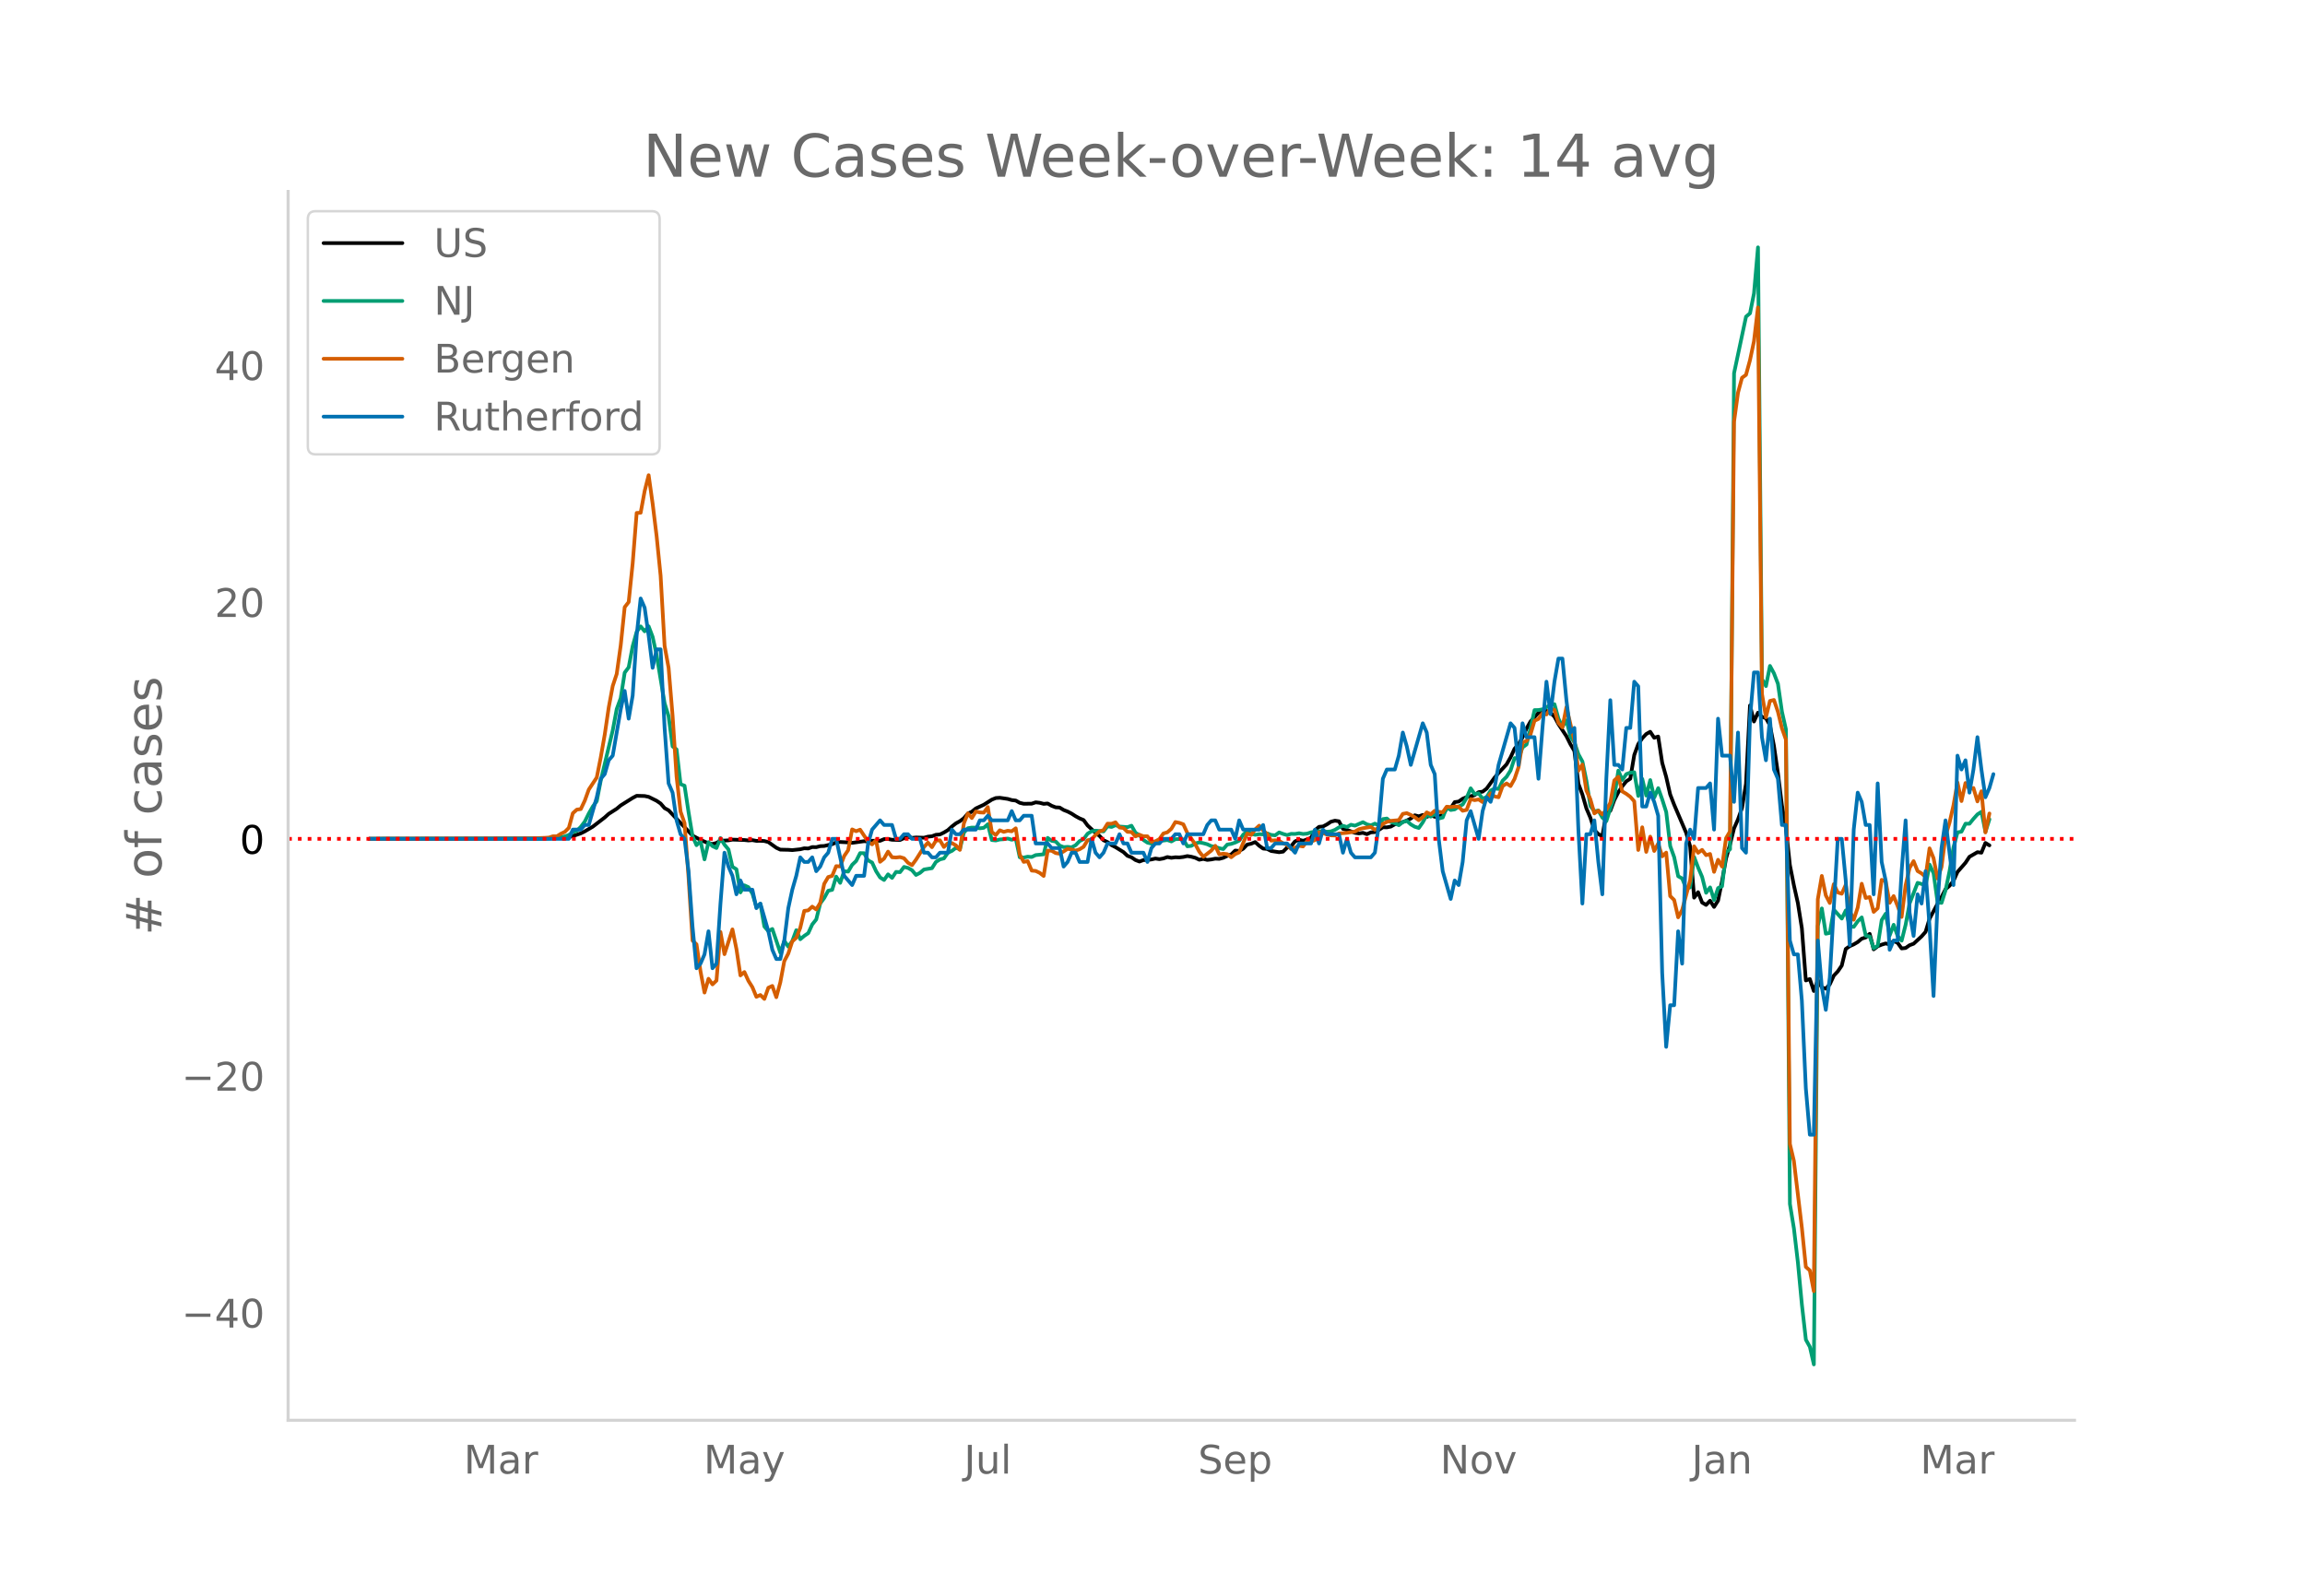 <svg height="864" viewBox="0 0 936 648" width="1248" xmlns="http://www.w3.org/2000/svg" xmlns:xlink="http://www.w3.org/1999/xlink"><defs><style>*{stroke-linecap:butt;stroke-linejoin:round}</style></defs><g id="figure_1"><path d="M0 648h936V0H0z" style="fill:#fff" id="patch_1"/><g id="axes_1"><path d="M117 576.72h725.4V77.76H117z" style="fill:none" id="patch_2"/><path clip-path="url(#p0924ae82bc)" d="m149.973 340.626 69.672-.113 8.101-.276 1.62-.116 1.62-.228 1.621-.374 3.24-1.121 1.62-.81 3.241-1.898 4.861-3.75 1.62-1.465 3.241-2.065 1.62-1.355 4.861-3.046 1.62-.857 3.241.086 1.62.335 3.241 1.599 1.62 1.105 1.62 1.876 1.62.885 9.723 10.268 3.24 1.75 3.24 1.372 1.62.295 1.621-.427 1.62-.983 1.62.014 1.621-.1 1.62-.291 4.861.17 1.62.17 1.62-.128 1.621.3 1.62-.025 1.62.089 1.62.423 3.241 2.32 1.62.756 3.241.073 1.62.113 3.241-.341 1.62-.39 1.62.074 1.621-.57 1.62.04 1.62-.416 1.62-.068 3.241-.743 1.62-.716 1.62-.169 3.241.172 1.62.178 4.862-.67 1.62.147 1.62-.337 3.24.037 1.621-.69 1.62-.054 1.62.317 3.241.091 1.62-.752 1.62-.504 1.621.415 1.62-.176 3.24.102 1.621-.438 1.62-.164 1.62-.602 1.621-.123 1.62-.793 1.62-.97 1.62-1.47 1.621-1.272 1.62-.887 1.62-1.207 1.62-1.874 1.621-.78 1.62-1.32 3.241-1.505 3.24-2.063 1.62-.658 1.621-.106 3.24.473 1.621.469 1.62.194 1.62.92 1.62.378 3.241-.037 1.62-.546 1.621.19 1.62.428 1.62-.147 1.62.934 1.621.626 1.62.083 1.62.994 1.621.63 1.62.846 1.62 1.048 1.62.887 1.621.668 1.62 2.209 3.24 2.997 1.621 1.24 1.62 1.764 1.62.747 1.621 1.222 1.62.826 3.24 2.016 1.621 1.514 1.62.602 1.62 1.102 1.621.62 1.62-.602 1.62-.041 1.62-.207 1.621-.367 1.62.25 1.62-.288 1.621-.57 1.62.305 1.62-.214 1.62.058 1.621-.188 1.62-.356 1.62.264 1.621.432 1.62.784 1.62-.334 1.62.404 1.621-.184 1.62-.317 1.62.082 1.621-.427 1.62-.78 1.62-.599 1.62-1.569 1.621.168 1.62-.922 1.62-1.674 1.62-.352 1.621-.667 1.62 1.487 1.62 1.157 1.621.149 1.62.828 3.24.503 1.621-.235 1.62-1.637 1.62-.567 1.621-1.969 1.62-.676 1.62.441 1.62-.53 1.621-.674 1.62-3.076 1.62-1.39 1.621-.146 1.62-.86 1.62-1.072 1.62-.422 1.621.251 1.62 3.068 1.62.416 3.241 1.2 1.62.243 1.62-.249 1.621.55 1.62-.732 1.62-.104 1.62-.908 1.621-1.054 1.62.032 1.62-.312 1.621-.919 1.62-.334 3.24-1.21 1.621-.811 1.62-1.309 1.62.416 1.621-.559 1.62.799 1.62-.737 1.62.689 1.621.02 1.62-.99 1.62-2.298 1.621-.22 1.62-2.47 1.62-.236 1.62-1.132 1.621-.687 1.62-.32 1.62-.474 1.621-1.19 1.62-.206 1.62-1.238 3.241-4.47 1.62-1.898 3.24-3.484 1.621-2.851 1.62-3.51 1.62-1.797 1.621-2.803 1.62-3.57 1.62-2.875 3.241-3.562 3.24-.739 1.621.712 1.62 1.63 1.62 3.015 3.241 4.902 1.62 3.252 1.62 2.765 1.621 13.286 1.62 4.361 1.62 5.642 1.62 3.793 1.621 5.026 1.62 1.626 1.62.927 1.621-9.525 1.62-.85 1.62-4.355 1.62-3.15 1.621-2.436 1.62-2.026 1.62-1.061 1.62-9.638 1.621-4.415 1.62-2.36 1.62-1.737 1.621-.913 1.62 2.435 1.62-.499 1.62 10.642 1.621 5.74 1.62 7.122 1.62 4.189 4.862 11.375 1.62 5.478 1.62 20.875 1.62-2.217 1.62 4.184 1.621.981 1.62-1.71 1.62 2.52 1.62-2.542 1.621-7.917 1.62-9.215 1.62-5.668 1.621-6.532 1.62-3.69 1.62-4.604 1.62-9.852 1.621-31.78 1.62 6.51 1.62-3.582 1.62 1.724 1.621.499 1.62 2.897 1.62 8.286 1.621 11.092 1.62 13.084 1.62 9.273 1.62 14.988 1.621 8.223 1.62 7.237 1.62 10.227 1.621 21.202 1.62-.58 1.62 4.864 1.62-4.404 1.621 2.944 1.62.506 1.62-1.758 1.621-3.518 1.62-1.72 1.62-2.376 1.62-6.745 1.621-1.143 1.62-.712 1.62-.947 1.621-1.372 1.62-.506 1.62-1.457 1.62 6.294 1.621-1.259 1.62-.644 1.62-.487 1.621.413 1.62-1.439 1.62.782 1.62 2.256 1.621-.168 1.62-1.137 1.62-.595 3.241-2.977 1.62-1.835 1.62-5.355 3.241-6.063 1.62-2.74 1.62-3.165 1.621-1.389 1.62-2.01 1.62-3.624 3.241-3.707 1.62-2.443 3.241-1.87 1.62.203 1.62-3.951 1.621.982h0" style="fill:none;stroke:#000;stroke-linecap:round;stroke-width:1.5" id="line2d_1"/><path clip-path="url(#p0924ae82bc)" d="m149.973 340.624 71.292-.104 4.861-.251 3.24-.623 1.62-.58 1.621-1.165 1.62-.533 1.62-1.605 1.62-2.14 1.621-3.275 1.62-2.843 1.62-2.17 1.621-8.358 4.86-20.368 1.621-8.69 1.62-4.414 1.62-10.37 1.621-2.161 1.62-8.571 1.62-5.86 1.62-2.181 1.621 2 1.62-2.04 1.62 4.279 1.621 7.391 3.24 19.56 1.62 5.283 1.621 12.264 1.62 1.219 1.62 14.105 1.621.635 1.62 10.702 1.62 9.824 1.62 3.624 1.621-1.686 1.62 7.445 1.62-7 1.62 1.616 1.621.77 1.62-4.023 1.62 2.646 1.621 1.95 1.62 7.066 1.62.986 1.62 9.41 1.621-2.87 1.62.735 1.62 2.592 1.621 5.4 1.62-1.22 1.62 9.218 1.62 1.856 1.621-.866 3.24 9.607 1.621-4.807 1.62 2.37 1.62-2.281 1.62-4.39 1.621 3.67 1.62-1.365 1.62-1.106 1.621-3.547 1.62-2.011 1.62-6.498 1.62-2.212 1.621-2.96 1.62-.374 1.62-5.357 1.62 2.533 1.621-4.734 1.62.162 1.62-2.765 1.621-1.547 1.62-3.195 1.62.043 1.62 2.927 1.621.855 1.62 3.52 1.62 2.53 1.621 1.04 1.62-2.29 1.62 1.435 1.62-2.425 1.621.1 1.62-2.123 1.62.41 1.621.928 1.62 1.915 1.62-.843 1.62-1.37 3.241-.53 1.62-2.548 1.621-1.021 1.62-.402 1.62-2.313 1.62-.74 1.621-1.252 1.62.564 1.62-6.753 1.62-1.767 1.621-.26 1.62.016 1.62.279 1.621-.202 1.62-1.454 1.62 6.428 1.62.167 1.621-.406 1.62-.109 1.62-.263 1.621.48 1.62-.426 1.62 7.554 1.62.105 1.621-.345 1.62.12 1.62-.766 3.241-.328 1.62-6.653 1.62 1.184 1.621.27 1.62 1.664 1.62.63 1.621-.108 1.62.178 1.62-.844 1.62-1.686 1.621-.812 1.62-2.19 1.62-.982 1.62-.247 3.242.298 1.62-2.089 1.62.294 1.62-.72 1.62.546 3.241.244 1.62-.585 1.62 2.855 1.621.97 1.62 1.985 1.62 1.064 1.62.394 1.621-.089 1.62-1.238 1.62.085 1.621-.208 1.62.568 1.62-.924 1.62-.054 1.621.15 1.62 2.808 1.62-.193 1.621-.975 1.62-.433 1.62.314 1.62.452 1.621.762 1.62.29 1.62.55 1.621.347 1.62-1.833 1.62-.27 1.62-.546 1.621-.781 1.62-2.425 1.62-1.435 1.62 1.063 1.621.445 1.62-.27 1.62.092 1.621-.402 1.62.623 1.62.166 1.62-1.176 1.621.607 1.62.472 1.62-.506 1.621.042 1.62-.286 1.62.302 1.62-.14 1.621-.526 1.62-.29 1.62-.166 1.621.012 1.62.197 1.62-.14 1.62-.638 1.621-1.001 1.62-.639 1.62.5 1.621-.925 1.62.367 3.24-1.407 1.621.881 1.62.41 1.62-.707 1.62.839 1.621-2.665 1.62-.248 1.62 1.44 1.621.463 1.62.809 1.62-1.273 1.62-.503 1.621 1.459 1.62.955 1.62.491 1.621-2.305 1.62-2.982 1.62.669 1.62-1.122 1.621 1.907 1.62-.425 1.62-4.092 1.621 1.048 1.62-.255 1.62-1.16 1.62-.813 1.621-2.765 1.62-3.814 1.62 2.382 1.621-.348 1.62 2.209 1.62-.685 1.62-2.638 1.621-.854 1.62.193 1.62-3.342 1.62-1.609 1.621-2.576 1.62-5.005 1.62.07 1.621-4.417 1.62-1.18 1.62-6.563 1.62-7.391 1.621-.035 1.62-.279 1.62-.835 1.621-1.075 1.62-.17 1.62 5.89 1.62 3.249 1.621-2.6 1.62 6.591 1.62 2.387 1.621 4.792 1.62 2.967 1.62 7.805 1.62 10.265 1.621 2.135 1.62-.317 1.62 2.881 1.621 1.431 1.62-5.179 1.62-4.664 1.62-10.68 1.621 3.826 1.62-2.402 1.62-.6 1.62-.139 1.621 9.6 1.62-6.896 1.62 6.757 1.621-6.289 1.62 7.12 1.62-3.844 1.62 4.583 1.621 5.114 1.62 13.811 1.62 4.526 1.621 7.735 1.62.901 1.62 4.07 1.62-.473 1.621-12.288 1.62 4.286 1.62 3.786 1.621 6.429 1.62-2.182 1.62 5.14 1.62-4.861 1.621-.754 1.62-13.774 1.62-1.272 1.621-193.292 4.86-22.936 1.621-1.376 1.62-8.092 1.62-18.685 1.62 175.318 1.621 2.831 1.62-8.188 1.62 3.013 1.621 4.243 1.62 11.31 1.62 7.194 1.62 192.738 1.621 9.925 1.62 13.82 1.62 17.122 1.621 14.253 1.62 2.904 1.62 7.117 1.62-178.091 1.621-7.067 1.62 10.27 1.62-.33 1.621-9.445 3.24 3.62 1.62-3.31 1.621 6.447 1.62.232 1.62-2.27 1.621-1.574 1.62 7.399 1.62.356 1.62 4.811 1.621-1.075 1.62-10.397 1.62-2.587 1.621 8.826 1.62-4.336 1.62 4.564 1.62 1.888 1.621-6.506 1.62-8.656 3.24-8.312 1.621.445 1.62.7 1.62-8.56 1.621 3.49 1.62 11.796 1.62.263 1.62-5.101 1.621-7.775 1.62-9.758 1.62-6.01 1.621-.29 1.62-3.226 1.62.008 1.62-1.992 1.621-1.803 1.62-1.032 1.62 8.099 1.621-5.075h0" style="fill:none;stroke:#009e73;stroke-linecap:round;stroke-width:1.5" id="line2d_2"/><path clip-path="url(#p0924ae82bc)" d="m149.973 340.624 63.19-.11 8.102-.295 1.62-.11 1.62-.516h1.621l1.62-1.032 1.62-.774 1.62-1.622 1.621-5.933 1.62-1.474 1.62-.221 1.62-3.427 1.621-4.496 3.24-4.902 1.621-8.18 1.62-9.25 1.62-11.02 1.62-8.696 1.621-4.902 1.62-11.571 1.62-15.552 1.621-2.063 1.62-15.736 1.62-20.453 1.62-.074 1.621-8.807 1.62-6.45 1.62 11.535 1.621 13.23 1.62 16.067 1.62 28.487 1.62 8.881 1.621 19.458 1.62 24.765 1.62 14.225 1.621 4.643 1.62 22.074 1.62 25.612 1.62 1.548 1.621 10.982 1.62 8.587 1.62-5.602 1.62 2.285 1.621-1.548 1.62-19.716 1.62 8.992 3.241-10.06 1.62 7.96 1.62 10.724 1.621-1.364 1.62 3.575 1.62 2.58 1.621 3.906 1.62-.737 1.62 1.584L312 401.1l1.621-.738 1.62 4.57 1.62-6.007 1.621-8.66 1.62-3.059 1.62-4.938 1.62-1.474 1.621-4.017 1.62-6.891 1.62-.221 1.621-1.511 1.62 1.142 1.62-2.653 1.62-7.739 1.621-2.764 1.62-.479 1.62-3.943 1.62.11 1.621-4.2 1.62-2.396 1.62-8.44 1.621.738 1.62-.627 3.24 4.828 1.621 1.142 1.62-1.695 1.62 8.771 1.621-1.29 1.62-2.837 1.62 2.284 1.62.11 1.621-.183 1.62.479 1.62 1.842 1.621.958 1.62-2.21 3.24-5.123 1.621-1.806 1.62 1.843 1.62-2.654 1.621-.147 1.62 2.727 1.62-1.548 1.62-.037 1.621.922 1.62 1.842 1.62-10.76 1.62-4.054 1.621 1.88 1.62-2.654 1.62.368 1.621.074 1.62-2.248 1.62 10.135 1.62 1.216 1.621-1.917 1.62.627 1.62-.442 1.621.22 1.62-1.215 1.62 10.65 1.62 2.985 1.621-.295 1.62 3.833 1.62.147 1.621.774 1.62 1.253 1.62-10.282 1.62.037 1.621.958 1.62.258 1.62-.921 1.621-1.069 1.62.295 1.62.442 1.62-.553 1.621-.995 1.62-2.653 1.62-.368 1.62-1.77 1.621-1.473 1.62-.516 1.62-2.617 1.621.037 1.62-.59 1.62 2.1 1.62.222 1.621 1.548 1.62.074 1.62 1.768 1.621-.663 1.62.627h1.62l1.62 2.248 1.621-.222 1.62-.884 1.62-2.285 1.621-.479 1.62-1.437 1.62-2.727 1.62.331 1.621.59 1.62 3.538 3.241 4.606 1.62 2.985 1.62 2.064 3.241-2.506 1.62-1.953 1.62 3.464 1.621-.258 1.62.184 1.62 1.253 1.62-1.29 1.621-.7 3.24-7.628 1.62.553 1.621-2.248 1.62-1.511 1.62 1.99 1.621 1.327 1.62 2.763 1.62-.147 1.62.184 1.621 1.069 1.62.59 1.62 1.695 1.621-.553 1.62-.737 1.62.258 1.62-2.174 1.621.147 1.62-.553 1.62-3.206 1.621.332 1.62.663 1.62.295 1.62.037 1.621-.81 3.24-.259 3.241-.516 1.62-.958 1.62-.405 3.241-.516 1.62 1.142 1.62-.774 1.621-1.584 1.62-.848 1.62-.405 3.241-.295 1.62-2.543 1.62-.295 1.621.737 1.62.922 1.62 1.216 1.621-1.253 1.62-1.917 1.62.774 1.62-1.437 1.621.442 1.62.185 1.62-2.285 1.621.147 1.62-.22 1.62.073 1.62 1.658 1.621-.368 1.62-4.386 1.62.442 1.621-.294 1.62 1.068 1.62-1.105 1.62-2.432 1.621 1.253 1.62.331 1.62-4.496 1.62-1.105 1.621 1.068 1.62-2.91 1.62-4.755 1.621-10.024 1.62-.663 1.62-2.616 1.62-5.565 1.621-.737 1.62-2.285 1.62.48 1.621-2.433 1.62.553 1.62 5.343 1.62 1.77 1.621-8.219 3.24 13.71 1.621 12.123 1.62-2.506 1.62 10.54 1.62 3.538 1.621 5.749 1.62-1.106 1.62 1.511 1.621-1.842 1.62-2.875 1.62-9.065 1.62-1.511 1.621 5.97 1.62.958 1.62 1.216 1.62 1.843 1.621 19.752 1.62-9.213 1.62 9.987 1.621-6.191 1.62 5.823 1.62-3.022 1.62 5.196 1.621-1.511 1.62 17.652 1.62 1.585 1.621 7.038 1.62-2.985 3.24-12.05 1.621-13.783 1.62 2.617 1.62-1.18 1.621 2.138 1.62-.48 1.62 7.26 1.62-4.9 1.621 2.763 1.62-11.535 1.62-2.763 1.621-166.313 1.62-11.83 1.62-6.044 1.62-1.179 1.621-5.97 1.62-7.665 1.62-13.746 1.62 156.916 1.621 9.508 1.62-6.634 1.62-.405 1.621 4.754 1.62 6.707 1.62 4.606 1.62 164.213 1.621 6.891 3.24 27.123 1.621 15.92 1.62 1.437 1.62 8.44 1.62-159.164 1.621-9.471 1.62 7.886 1.62 3.096 1.621-7.629 1.62 3.354 1.62.516 1.62-3.612 1.621 10.65 1.62 3.538 1.62-4.975 1.621-9.655 1.62 5.786 1.62-.369 1.62 6.007 1.621-1.474 1.62-11.534 1.62.59 1.621 8.733 1.62-2.727 1.62 4.017 1.62 4.459 1.621-12.825 1.62-7.112 1.62-2.727 1.62 4.017 1.621.958 1.62 1.437 1.62-11.608 1.621 3.98 1.62 8.292 1.62-4.68 1.62-12.604 1.621-5.38 1.62-7.113 1.62-9.213 1.621 7.518 1.62-7.334 1.62 2.506 1.62-.479 1.621 5.454 1.62-4.127 1.62 16.73 1.621-7.701h0" style="fill:none;stroke:#d55e00;stroke-linecap:round;stroke-width:1.5" id="line2d_3"/><path clip-path="url(#p0924ae82bc)" d="M149.973 340.624h81.014l1.62-3.753h3.24l1.62-1.877h1.621l3.24-11.262 1.621-7.508 1.62-1.877 1.62-5.63 1.62-1.877 3.241-18.77 1.62-7.507 1.621 11.261 1.62-9.385 1.62-24.4 1.62-15.015 1.621 3.754 1.62 11.261 1.62 13.139 1.621-7.508h1.62l1.62 31.908 1.62 22.523 1.621 3.754 1.62 11.262 1.62 5.63 1.621 1.877 1.62 13.139 1.62 22.523 1.62 16.893 1.621-1.877 1.62-3.754 1.62-9.385 1.62 15.016 1.621-1.877 1.62-24.4 1.62-20.647 1.621 5.631 1.62 3.754 1.62 7.508 1.62-5.631 1.621 3.754h3.24l1.621 7.507 1.62-1.877 3.24 11.262 1.621 7.508 1.62 3.754h1.62l1.621-7.508 1.62-13.139 1.62-7.507 1.62-5.631 1.621-7.508 1.62 1.877h1.62l1.621-1.877 1.62 5.63 1.62-1.876 1.62-3.754 1.621-1.877 1.62-5.63h1.62l3.241 15.015 3.24 3.754 1.621-3.754h3.24l1.62-13.139 1.621-5.63 3.24-3.754 1.621 1.877h3.24l1.62 5.63h1.621l1.62-1.877h1.62l1.621 1.877h3.24l1.62 5.631h1.621l1.62 1.877h1.62l1.621-1.877h3.24l1.62-9.384 1.621 1.876h1.62l1.62-1.876h4.862l1.62-3.754h1.62l1.62-1.877 1.62 1.877h6.482l1.62-3.754 1.62 3.754h1.62l1.62-1.877h3.241l1.62 11.261h4.862l1.62 1.877h3.24l1.62 7.508 1.621-1.877 1.62-3.754h1.62l1.62 3.754h3.241l1.62-9.385 1.62 5.631 1.621 1.877 1.62-1.877 1.62-3.754h3.241l1.62-3.754 1.62 3.754h1.621l1.62 3.754h4.861l1.62 3.754 1.62-5.63 1.621-1.878h1.62l1.62-1.877h3.241l1.62-1.877h1.62l1.621 3.754 1.62-3.754h6.482l1.62-3.753 1.62-1.877h1.62l1.62 3.754h4.862l1.62 3.753 1.62-7.507 1.62 3.754h6.481l1.62-1.877 1.621 9.384h1.62l1.62-1.877h4.861l3.241 3.754 1.62-3.754h4.861l1.62-5.63 1.62 5.63 1.621-5.63 1.62 1.876h4.861l1.62 7.508 1.62-5.63 1.621 5.63 1.62 1.877h6.481l1.62-1.877 1.62-11.261 1.621-18.77 1.62-3.754h3.241l1.62-5.63 1.62-9.385 1.62 5.63 1.621 7.508 4.861-16.892 1.62 3.754 1.62 13.138 1.62 3.754 1.621 26.277 1.62 13.139 3.241 11.262 1.62-7.508 1.62 1.877 1.62-9.385 1.621-16.892 1.62-3.754 3.241 11.261 1.62-11.261 1.62-5.631 1.62 1.877 1.621-5.63 1.62-9.386 4.861-16.892 1.62 1.877 1.62 15.015 1.621-16.892 1.62 5.63h3.24l1.621 16.893 1.62-20.646 1.62-18.77 1.621 13.14 1.62-13.14 1.62-9.384h1.62l1.621 16.892 1.62 13.139 1.62-1.877 1.621 41.293 1.62 30.03 1.62-28.154h1.62l1.621-5.63 1.62 16.892 1.62 13.139 1.621-46.924 1.62-31.908 1.62 26.277h1.62l1.621 1.877 1.62-16.892h1.62l1.62-18.77 1.621 1.878 1.62 48.8h1.62l1.621-5.63 1.62 3.753 1.62 5.63 1.62 63.816 1.621 30.031 1.62-16.892h1.62l1.621-30.03 1.62 13.138 1.62-48.8 1.62-5.631 1.621 3.753 1.62-20.646h3.241l1.62-1.877 1.62 18.77 1.62-45.047 1.621 15.016h3.24l1.621 18.769 1.62-28.154 1.62 46.923 1.62 1.877 1.621-54.43 1.62-18.77h1.62l1.62 26.277 1.621 9.385 1.62-16.893 1.62 20.646 1.621 3.754 1.62 18.77h1.62l1.62 46.923 1.621 5.63h1.62l1.62 18.77 1.621 35.662 1.62 18.77h1.62l1.62-78.832 1.621 18.77 1.62 9.384 1.62-13.139 3.241-56.308h1.62l1.62 16.893 1.621 26.277 1.62-46.923 1.62-15.016 1.621 3.754 1.62 9.385h1.62l1.62 28.154 1.621-45.047 1.62 31.908 1.62 7.508 1.621 28.154 1.62-3.754h1.62l1.62-28.154 1.621-20.646 1.62 37.538 1.62 9.385 1.62-16.892 1.621 3.753 1.62-13.138 1.62 22.523 1.621 28.154 1.62-37.539 1.62-22.523 1.62-11.261 3.241 26.277 1.62-52.554 1.621 5.63 1.62-3.753 1.62 13.138 1.62-9.385 1.621-13.138 1.62 13.138 1.62 11.262 1.621-3.754 1.62-5.63h0" style="fill:none;stroke:#0072b2;stroke-linecap:round;stroke-width:1.5" id="line2d_4"/><path clip-path="url(#p0924ae82bc)" d="M117 340.624h725.4" style="fill:none;stroke:red;stroke-dasharray:1.5,2.475;stroke-dashoffset:0;stroke-width:1.5" id="line2d_5"/><path d="M117 576.72V77.76" style="fill:none;stroke:#d3d3d3;stroke-linecap:square;stroke-linejoin:miter;stroke-width:1.25" id="patch_3"/><path d="M117 576.72h725.4" style="fill:none;stroke:#d3d3d3;stroke-linecap:square;stroke-linejoin:miter;stroke-width:1.25" id="patch_4"/><g id="matplotlib.axis_1"><g id="xtick_1"><g style="fill:#696969" transform="matrix(.16 0 0 -.16 188.348 598.378)" id="text_1"><defs><path d="M9.813 72.906h14.703l18.593-49.61 18.703 49.61h14.704V0H66.89v64.016l-18.797-50h-9.907l-18.796 50V0H9.813z" id="DejaVuSans-77"/><path d="M34.281 27.484q-10.89 0-15.093-2.484-4.204-2.484-4.204-8.5 0-4.781 3.157-7.594 3.156-2.797 8.562-2.797 7.485 0 12 5.297 4.516 5.297 4.516 14.078v2zm17.922 3.72V0H43.22v8.297Q40.14 3.328 35.547.953q-4.594-2.375-11.234-2.375-8.391 0-13.36 4.719Q6 8.016 6 15.922q0 9.219 6.172 13.906 6.187 4.688 18.437 4.688h12.61v.89q0 6.203-4.078 9.594-4.078 3.39-11.453 3.39-4.688 0-9.141-1.124-4.438-1.125-8.531-3.375v8.312q4.921 1.906 9.562 2.844 4.64.953 9.031.953 11.875 0 17.735-6.156 5.86-6.14 5.86-18.64z" id="DejaVuSans-97"/><path d="M41.11 46.297q-1.516.875-3.297 1.281Q36.03 48 33.89 48q-7.625 0-11.703-4.953-4.079-4.953-4.079-14.234V0H9.08v54.688h9.03v-8.5q2.844 4.984 7.375 7.39Q30.031 56 36.531 56q.922 0 2.047-.125 1.125-.11 2.484-.36z" id="DejaVuSans-114"/></defs><use xlink:href="#DejaVuSans-77"/><use x="86.279" xlink:href="#DejaVuSans-97"/><use x="147.559" xlink:href="#DejaVuSans-114"/></g></g><g id="xtick_2"><g style="fill:#696969" transform="matrix(.16 0 0 -.16 285.74 598.378)" id="text_2"><defs><path d="M32.172-5.078q-3.797-9.766-7.422-12.735-3.61-2.984-9.656-2.984H7.906v7.516h5.282q3.703 0 5.75 1.765Q21-9.766 23.483-3.219l1.61 4.094-22.11 53.813H12.5l17.094-42.766 17.093 42.766h9.516z" id="DejaVuSans-121"/></defs><use xlink:href="#DejaVuSans-77"/><use x="86.279" xlink:href="#DejaVuSans-97"/><use x="147.559" xlink:href="#DejaVuSans-121"/></g></g><g id="xtick_3"><g style="fill:#696969" transform="matrix(.16 0 0 -.16 391.464 598.378)" id="text_3"><defs><path d="M9.813 72.906h9.859V5.078q0-13.187-5-19.14-5-5.954-16.094-5.954h-3.75v8.297h3.078q6.531 0 9.219 3.672Q9.813-4.39 9.813 5.078z" id="DejaVuSans-74"/><path d="M8.5 21.578v33.11h8.984V21.922q0-7.766 3.016-11.656 3.031-3.875 9.094-3.875 7.265 0 11.484 4.64 4.234 4.64 4.234 12.656v31h8.985V0h-8.984v8.406Q42.047 3.422 37.718 1q-4.313-2.422-10.032-2.422-9.421 0-14.312 5.86Q8.5 10.296 8.5 21.578zM31.11 56z" id="DejaVuSans-117"/><path d="M9.422 75.984h8.984V0H9.422z" id="DejaVuSans-108"/></defs><use xlink:href="#DejaVuSans-74"/><use x="29.492" xlink:href="#DejaVuSans-117"/><use x="92.871" xlink:href="#DejaVuSans-108"/></g></g><g id="xtick_4"><g style="fill:#696969" transform="matrix(.16 0 0 -.16 486.494 598.378)" id="text_4"><defs><path d="M53.516 70.516V60.89q-5.61 2.687-10.594 4-4.984 1.328-9.625 1.328-8.047 0-12.422-3.125t-4.375-8.89q0-4.845 2.906-7.313 2.907-2.453 11.016-3.97l5.953-1.218q11.031-2.11 16.281-7.406 5.25-5.297 5.25-14.172 0-10.61-7.11-16.078-7.093-5.469-20.812-5.469-5.172 0-11.015 1.172Q13.14.922 6.89 3.219v10.156q6-3.36 11.765-5.078 5.766-1.703 11.328-1.703 8.438 0 13.032 3.312 4.593 3.328 4.593 9.485 0 5.359-3.297 8.39-3.296 3.032-10.812 4.547L27.484 33.5q-11.03 2.188-15.968 6.875-4.922 4.688-4.922 13.047 0 9.672 6.812 15.234 6.813 5.563 18.766 5.563 5.14 0 10.453-.938 5.328-.922 10.89-2.765z" id="DejaVuSans-83"/><path d="M56.203 29.594v-4.39H14.891q.593-9.282 5.593-14.142 5-4.859 13.938-4.859 5.172 0 10.031 1.266 4.86 1.265 9.656 3.812v-8.5Q49.266.734 44.187-.344 39.11-1.422 33.892-1.422q-13.094 0-20.735 7.61-7.64 7.625-7.64 20.625 0 13.421 7.25 21.296Q20.016 56 32.328 56q11.031 0 17.453-7.11 6.422-7.093 6.422-19.296zm-8.984 2.64q-.094 7.36-4.125 11.75-4.032 4.407-10.672 4.407-7.516 0-12.031-4.25-4.516-4.25-5.203-11.97z" id="DejaVuSans-101"/><path d="M18.11 8.203v-29H9.077v75.484h9.031v-8.296q2.844 4.875 7.157 7.234Q29.594 56 35.594 56q9.968 0 16.187-7.906 6.235-7.907 6.235-20.797T51.78 6.484q-6.218-7.906-16.187-7.906-6 0-10.328 2.375-4.313 2.375-7.157 7.25zm30.578 19.094q0 9.906-4.079 15.547-4.078 5.64-11.203 5.64-7.14 0-11.218-5.64-4.079-5.64-4.079-15.547 0-9.906 4.078-15.547 4.079-5.64 11.22-5.64 7.124 0 11.202 5.64t4.078 15.547z" id="DejaVuSans-112"/></defs><use xlink:href="#DejaVuSans-83"/><use x="63.477" xlink:href="#DejaVuSans-101"/><use x="125" xlink:href="#DejaVuSans-112"/></g></g><g id="xtick_5"><g style="fill:#696969" transform="matrix(.16 0 0 -.16 584.796 598.378)" id="text_5"><defs><path d="M9.813 72.906h13.28l32.329-60.984v60.984h9.562V0h-13.28L19.39 60.984V0H9.813z" id="DejaVuSans-78"/><path d="M30.61 48.39q-7.22 0-11.422-5.64-4.204-5.64-4.204-15.453 0-9.813 4.172-15.453 4.188-5.64 11.453-5.64 7.188 0 11.375 5.655 4.203 5.672 4.203 15.438 0 9.719-4.203 15.406-4.187 5.688-11.375 5.688zm0 7.61q11.718 0 18.406-7.625 6.703-7.61 6.703-21.078 0-13.422-6.703-21.078-6.688-7.64-18.407-7.64-11.765 0-18.437 7.64-6.656 7.656-6.656 21.078 0 13.469 6.656 21.078Q18.844 56 30.609 56z" id="DejaVuSans-111"/><path d="M2.984 54.688H12.5L29.594 8.797l17.093 45.89h9.516L35.687 0H23.485z" id="DejaVuSans-118"/></defs><use xlink:href="#DejaVuSans-78"/><use x="74.805" xlink:href="#DejaVuSans-111"/><use x="135.986" xlink:href="#DejaVuSans-118"/></g></g><g id="xtick_6"><g style="fill:#696969" transform="matrix(.16 0 0 -.16 686.916 598.378)" id="text_6"><defs><path d="M54.89 33.016V0h-8.984v32.719q0 7.765-3.031 11.61-3.031 3.858-9.078 3.858-7.281 0-11.484-4.64-4.204-4.625-4.204-12.64V0H9.08v54.688h9.03v-8.5q3.235 4.937 7.594 7.374Q30.078 56 35.797 56q9.422 0 14.25-5.828 4.844-5.828 4.844-17.156z" id="DejaVuSans-110"/></defs><use xlink:href="#DejaVuSans-74"/><use x="29.492" xlink:href="#DejaVuSans-97"/><use x="90.771" xlink:href="#DejaVuSans-110"/></g></g><g id="xtick_7"><g style="fill:#696969" transform="matrix(.16 0 0 -.16 779.751 598.378)" id="text_7"><use xlink:href="#DejaVuSans-77"/><use x="86.279" xlink:href="#DejaVuSans-97"/><use x="147.559" xlink:href="#DejaVuSans-114"/></g></g></g><g id="matplotlib.axis_2"><g id="ytick_1"><g style="fill:#696969" transform="matrix(.16 0 0 -.16 73.733 539.083)" id="text_8"><defs><path d="M10.594 35.5h62.593v-8.297H10.594z" id="DejaVuSans-8722"/><path d="M37.797 64.313 12.89 25.39h24.906zm-2.594 8.593H47.61V25.391h10.407v-8.203H47.609V0h-9.812v17.188H4.89v9.515z" id="DejaVuSans-52"/><path d="M31.781 66.406q-7.61 0-11.453-7.5Q16.5 51.422 16.5 36.375q0-14.984 3.828-22.484 3.844-7.5 11.453-7.5 7.672 0 11.5 7.5 3.844 7.5 3.844 22.484 0 15.047-3.844 22.531-3.828 7.5-11.5 7.5zm0 7.813q12.266 0 18.735-9.703 6.468-9.688 6.468-28.141 0-18.406-6.468-28.11-6.47-9.687-18.735-9.687-12.25 0-18.718 9.688-6.47 9.703-6.47 28.109 0 18.453 6.47 28.14Q19.53 74.22 31.78 74.22z" id="DejaVuSans-48"/></defs><use xlink:href="#DejaVuSans-8722"/><use x="83.789" xlink:href="#DejaVuSans-52"/><use x="147.412" xlink:href="#DejaVuSans-48"/></g></g><g id="ytick_2"><g style="fill:#696969" transform="matrix(.16 0 0 -.16 73.733 442.893)" id="text_9"><defs><path d="M19.188 8.297h34.421V0H7.33v8.297q5.609 5.812 15.296 15.594 9.703 9.797 12.188 12.64 4.734 5.313 6.609 9 1.89 3.688 1.89 7.25 0 5.813-4.078 9.469-4.078 3.672-10.625 3.672-4.64 0-9.797-1.61-5.14-1.609-11-4.89v9.969Q13.767 71.78 18.938 73q5.188 1.219 9.485 1.219 11.328 0 18.062-5.672 6.735-5.656 6.735-15.125 0-4.5-1.688-8.531-1.672-4.016-6.125-9.485-1.218-1.422-7.765-8.187-6.532-6.766-18.453-18.922z" id="DejaVuSans-50"/></defs><use xlink:href="#DejaVuSans-8722"/><use x="83.789" xlink:href="#DejaVuSans-50"/><use x="147.412" xlink:href="#DejaVuSans-48"/></g></g><g id="ytick_3"><use xlink:href="#DejaVuSans-48" transform="matrix(.16 0 0 -.16 97.32 346.703)" id="text_10"/></g><g id="ytick_4"><g style="fill:#696969" transform="matrix(.16 0 0 -.16 87.14 250.513)" id="text_11"><use xlink:href="#DejaVuSans-50"/><use x="63.623" xlink:href="#DejaVuSans-48"/></g></g><g id="ytick_5"><g style="fill:#696969" transform="matrix(.16 0 0 -.16 87.14 154.324)" id="text_12"><use xlink:href="#DejaVuSans-52"/><use x="63.623" xlink:href="#DejaVuSans-48"/></g></g><g style="fill:#696969" transform="matrix(0 -.2 -.2 0 65.573 379.813)" id="text_13"><defs><path d="M51.125 44H36.922l-4.11-16.313h14.313zm-7.328 27.781-5.078-20.265h14.265L58.11 71.78h7.813L60.89 51.516h15.234V44h-17.14l-4-16.313h15.53V20.22H53.079L48 0h-7.813l5.032 20.219H30.906L25.875 0h-7.86l5.079 20.219H7.719v7.468h17.187L29 44H13.281v7.516h17.625l4.985 20.265z" id="DejaVuSans-35"/><path d="M37.11 75.984V68.5h-8.594q-4.828 0-6.72-1.953-1.874-1.953-1.874-7.031v-4.828h14.797v-6.985H19.922V0H10.89v47.703H2.297v6.984h8.594V58.5q0 9.125 4.25 13.297 4.25 4.187 13.468 4.187z" id="DejaVuSans-102"/><path d="M48.781 52.594v-8.407q-3.812 2.11-7.64 3.157-3.828 1.047-7.735 1.047-8.75 0-13.593-5.547-4.829-5.532-4.829-15.547 0-10.016 4.829-15.563 4.843-5.53 13.593-5.53 3.907 0 7.735 1.046 3.828 1.047 7.64 3.156V2.094Q45.016.344 40.984-.531q-4.015-.89-8.562-.89-12.36 0-19.64 7.765-7.266 7.765-7.266 20.953 0 13.375 7.343 21.031Q20.22 56 33.016 56q4.14 0 8.093-.86 3.953-.843 7.672-2.546z" id="DejaVuSans-99"/><path d="M44.281 53.078v-8.5q-3.797 1.953-7.906 2.922-4.094.984-8.5.984-6.688 0-10.031-2.047-3.344-2.046-3.344-6.156 0-3.125 2.39-4.906 2.391-1.781 9.626-3.39l3.078-.688q9.562-2.047 13.593-5.781 4.032-3.735 4.032-10.422 0-7.625-6.032-12.078-6.03-4.438-16.578-4.438-4.39 0-9.156.86Q10.688.296 5.422 2v9.281q4.984-2.594 9.812-3.89 4.829-1.282 9.579-1.282 6.343 0 9.75 2.172 3.421 2.172 3.421 6.125 0 3.656-2.468 5.61-2.453 1.953-10.813 3.765l-3.125.735q-8.344 1.75-12.062 5.39-3.704 3.64-3.704 9.985 0 7.718 5.47 11.906Q16.75 56 26.811 56q4.97 0 9.36-.734 4.406-.72 8.11-2.188z" id="DejaVuSans-115"/></defs><use xlink:href="#DejaVuSans-35"/><use x="83.789" xlink:href="#DejaVuSans-32"/><use x="115.576" xlink:href="#DejaVuSans-111"/><use x="176.758" xlink:href="#DejaVuSans-102"/><use x="211.963" xlink:href="#DejaVuSans-32"/><use x="243.75" xlink:href="#DejaVuSans-99"/><use x="298.73" xlink:href="#DejaVuSans-97"/><use x="360.01" xlink:href="#DejaVuSans-115"/><use x="412.109" xlink:href="#DejaVuSans-101"/><use x="473.633" xlink:href="#DejaVuSans-115"/></g></g><g style="fill:#696969" transform="matrix(.24 0 0 -.24 261.11 71.76)" id="text_14"><defs><path d="M4.203 54.688h8.985l11.234-42.672 11.172 42.672h10.593l11.235-42.672 11.187 42.672h8.985L63.28 0H52.688L40.922 44.828 29.109 0H18.5z" id="DejaVuSans-119"/><path d="M64.406 67.281v-10.39q-4.984 4.64-10.625 6.922-5.64 2.296-11.984 2.296-12.5 0-19.14-7.64-6.641-7.64-6.641-22.094 0-14.406 6.64-22.047 6.64-7.64 19.14-7.64 6.345 0 11.985 2.296 5.64 2.297 10.625 6.938V5.609Q59.234 2.094 53.437.33q-5.78-1.75-12.218-1.75-16.563 0-26.094 10.124-9.516 10.14-9.516 27.672 0 17.578 9.516 27.703 9.531 10.14 26.094 10.14 6.531 0 12.312-1.734 5.797-1.734 10.875-5.203z" id="DejaVuSans-67"/><path d="M3.328 72.906h9.953L28.61 11.281l15.282 61.625h11.093l15.328-61.625 15.282 61.625h10.015L77.297 0H64.89L49.516 63.281 33.984 0H21.578z" id="DejaVuSans-87"/><path d="M9.078 75.984h9.031V31.11l26.813 23.578H56.39l-29-25.578L57.625 0H45.906L18.11 26.703V0H9.08z" id="DejaVuSans-107"/><path d="M4.89 31.39h26.313v-8H4.891z" id="DejaVuSans-45"/><path d="M11.719 12.406h10.297V0H11.719zm0 39.297h10.297v-12.39H11.719z" id="DejaVuSans-58"/><path d="M12.406 8.297h16.11v55.625l-17.532-3.516v8.985l17.438 3.515h9.86V8.296H54.39V0H12.406z" id="DejaVuSans-49"/><path d="M45.406 27.984q0 9.766-4.031 15.125-4.016 5.375-11.297 5.375-7.219 0-11.25-5.375-4.031-5.359-4.031-15.125 0-9.718 4.031-15.093t11.25-5.375q7.281 0 11.297 5.375 4.031 5.375 4.031 15.093zm8.985-21.203q0-13.953-6.203-20.765Q42-20.797 29.203-20.797q-4.734 0-8.937.703-4.203.703-8.157 2.172v8.735q3.954-2.141 7.813-3.157 3.86-1.031 7.86-1.031 8.843 0 13.234 4.61 4.39 4.609 4.39 13.937v4.453q-2.781-4.844-7.125-7.234Q33.938 0 27.875 0 17.828 0 11.672 7.656q-6.156 7.672-6.156 20.328 0 12.688 6.156 20.344Q17.828 56 27.875 56q6.063 0 10.406-2.39 4.344-2.391 7.125-7.22v8.297h8.985z" id="DejaVuSans-103"/></defs><use xlink:href="#DejaVuSans-78"/><use x="74.805" xlink:href="#DejaVuSans-101"/><use x="136.328" xlink:href="#DejaVuSans-119"/><use x="218.115" xlink:href="#DejaVuSans-32"/><use x="249.902" xlink:href="#DejaVuSans-67"/><use x="319.727" xlink:href="#DejaVuSans-97"/><use x="381.006" xlink:href="#DejaVuSans-115"/><use x="433.105" xlink:href="#DejaVuSans-101"/><use x="494.629" xlink:href="#DejaVuSans-115"/><use x="546.729" xlink:href="#DejaVuSans-32"/><use x="578.516" xlink:href="#DejaVuSans-87"/><use x="671.518" xlink:href="#DejaVuSans-101"/><use x="733.041" xlink:href="#DejaVuSans-101"/><use x="794.564" xlink:href="#DejaVuSans-107"/><use x="852.475" xlink:href="#DejaVuSans-45"/><use x="890.434" xlink:href="#DejaVuSans-111"/><use x="951.615" xlink:href="#DejaVuSans-118"/><use x="1010.795" xlink:href="#DejaVuSans-101"/><use x="1072.318" xlink:href="#DejaVuSans-114"/><use x="1107.057" xlink:href="#DejaVuSans-45"/><use x="1139.141" xlink:href="#DejaVuSans-87"/><use x="1232.143" xlink:href="#DejaVuSans-101"/><use x="1293.666" xlink:href="#DejaVuSans-101"/><use x="1355.189" xlink:href="#DejaVuSans-107"/><use x="1413.1" xlink:href="#DejaVuSans-58"/><use x="1446.791" xlink:href="#DejaVuSans-32"/><use x="1478.578" xlink:href="#DejaVuSans-49"/><use x="1542.201" xlink:href="#DejaVuSans-52"/><use x="1605.824" xlink:href="#DejaVuSans-32"/><use x="1637.611" xlink:href="#DejaVuSans-97"/><use x="1698.891" xlink:href="#DejaVuSans-118"/><use x="1758.07" xlink:href="#DejaVuSans-103"/></g><g id="legend_1"><path d="M128.2 184.5h136.45q3.2 0 3.2-3.2V88.96q0-3.2-3.2-3.2H128.2q-3.2 0-3.2 3.2v92.34q0 3.2 3.2 3.2z" style="fill:none;opacity:.8;stroke:#ccc;stroke-linejoin:miter" id="patch_5"/><path d="M131.4 98.718h32" style="fill:none;stroke:#000;stroke-linecap:round;stroke-width:1.5" id="line2d_6"/><g style="fill:#696969" transform="matrix(.16 0 0 -.16 176.2 104.317)" id="text_15"><defs><path d="M8.688 72.906h9.921V28.61q0-11.718 4.235-16.875 4.25-5.14 13.781-5.14 9.469 0 13.719 5.14 4.25 5.157 4.25 16.875v44.297H64.5V27.391q0-14.25-7.063-21.532-7.046-7.28-20.812-7.28-13.828 0-20.89 7.28-7.047 7.282-7.047 21.532z" id="DejaVuSans-85"/></defs><use xlink:href="#DejaVuSans-85"/><use x="73.193" xlink:href="#DejaVuSans-83"/></g><path d="M131.4 122.203h32" style="fill:none;stroke:#009e73;stroke-linecap:round;stroke-width:1.5" id="line2d_8"/><g style="fill:#696969" transform="matrix(.16 0 0 -.16 176.2 127.802)" id="text_16"><use xlink:href="#DejaVuSans-78"/><use x="74.805" xlink:href="#DejaVuSans-74"/></g><path d="M131.4 145.688h32" style="fill:none;stroke:#d55e00;stroke-linecap:round;stroke-width:1.5" id="line2d_10"/><g style="fill:#696969" transform="matrix(.16 0 0 -.16 176.2 151.287)" id="text_17"><defs><path d="M19.672 34.813V8.108H35.5q7.953 0 11.781 3.297 3.844 3.297 3.844 10.078 0 6.844-3.844 10.078-3.828 3.25-11.781 3.25zm0 29.984V42.828h14.61q7.218 0 10.75 2.703 3.546 2.719 3.546 8.282 0 5.515-3.547 8.25-3.531 2.734-10.75 2.734zm-9.86 8.11h25.204q11.28 0 17.375-4.688Q58.5 63.53 58.5 54.89q0-6.703-3.125-10.657-3.125-3.953-9.188-4.922 7.282-1.562 11.313-6.53 4.031-4.954 4.031-12.376 0-9.765-6.64-15.093Q48.25 0 35.984 0H9.812z" id="DejaVuSans-66"/></defs><use xlink:href="#DejaVuSans-66"/><use x="68.604" xlink:href="#DejaVuSans-101"/><use x="130.127" xlink:href="#DejaVuSans-114"/><use x="169.49" xlink:href="#DejaVuSans-103"/><use x="232.967" xlink:href="#DejaVuSans-101"/><use x="294.49" xlink:href="#DejaVuSans-110"/></g><path d="M131.4 169.173h32" style="fill:none;stroke:#0072b2;stroke-linecap:round;stroke-width:1.5" id="line2d_12"/><g style="fill:#696969" transform="matrix(.16 0 0 -.16 176.2 174.773)" id="text_18"><defs><path d="M44.39 34.188q3.172-1.079 6.172-4.594 3-3.516 6.032-9.672L66.609 0H56l-9.313 18.703q-3.624 7.328-7.015 9.719-3.39 2.39-9.25 2.39h-10.75V0h-9.86v72.906h22.266q12.5 0 18.656-5.234 6.157-5.219 6.157-15.766 0-6.89-3.203-11.437-3.204-4.532-9.297-6.282zM19.673 64.797V38.922h12.406q7.125 0 10.766 3.297 3.64 3.297 3.64 9.687 0 6.39-3.64 9.64-3.64 3.25-10.766 3.25z" id="DejaVuSans-82"/><path d="M18.313 70.219V54.688h18.5v-6.985h-18.5V18.016q0-6.688 1.828-8.594 1.828-1.906 7.453-1.906h9.218V0h-9.218q-10.407 0-14.36 3.875-3.953 3.89-3.953 14.14v29.688H2.687v6.984h6.594V70.22z" id="DejaVuSans-116"/><path d="M54.89 33.016V0h-8.984v32.719q0 7.765-3.031 11.61-3.031 3.858-9.078 3.858-7.281 0-11.484-4.64-4.204-4.625-4.204-12.64V0H9.08v75.984h9.03V46.188q3.235 4.937 7.594 7.374Q30.078 56 35.797 56q9.422 0 14.25-5.828 4.844-5.828 4.844-17.156z" id="DejaVuSans-104"/><path d="M45.406 46.39v29.594h8.985V0h-8.985v8.203Q42.578 3.328 38.25.953q-4.313-2.375-10.375-2.375-9.906 0-16.14 7.906-6.22 7.922-6.22 20.813 0 12.89 6.22 20.797Q17.968 56 27.874 56q6.063 0 10.375-2.375 4.328-2.36 7.156-7.234zm-30.61-19.093q0-9.906 4.079-15.547 4.078-5.64 11.203-5.64 7.125 0 11.219 5.64 4.11 5.64 4.11 15.547 0 9.906-4.11 15.547-4.094 5.64-11.219 5.64-7.125 0-11.203-5.64-4.078-5.64-4.078-15.547z" id="DejaVuSans-100"/></defs><use xlink:href="#DejaVuSans-82"/><use x="64.982" xlink:href="#DejaVuSans-117"/><use x="128.361" xlink:href="#DejaVuSans-116"/><use x="167.57" xlink:href="#DejaVuSans-104"/><use x="230.949" xlink:href="#DejaVuSans-101"/><use x="292.473" xlink:href="#DejaVuSans-114"/><use x="333.586" xlink:href="#DejaVuSans-102"/><use x="368.791" xlink:href="#DejaVuSans-111"/><use x="429.973" xlink:href="#DejaVuSans-114"/><use x="469.336" xlink:href="#DejaVuSans-100"/></g></g></g></g><defs><clipPath id="p0924ae82bc"><path d="M117 77.76h725.4v498.96H117z"/></clipPath></defs></svg>